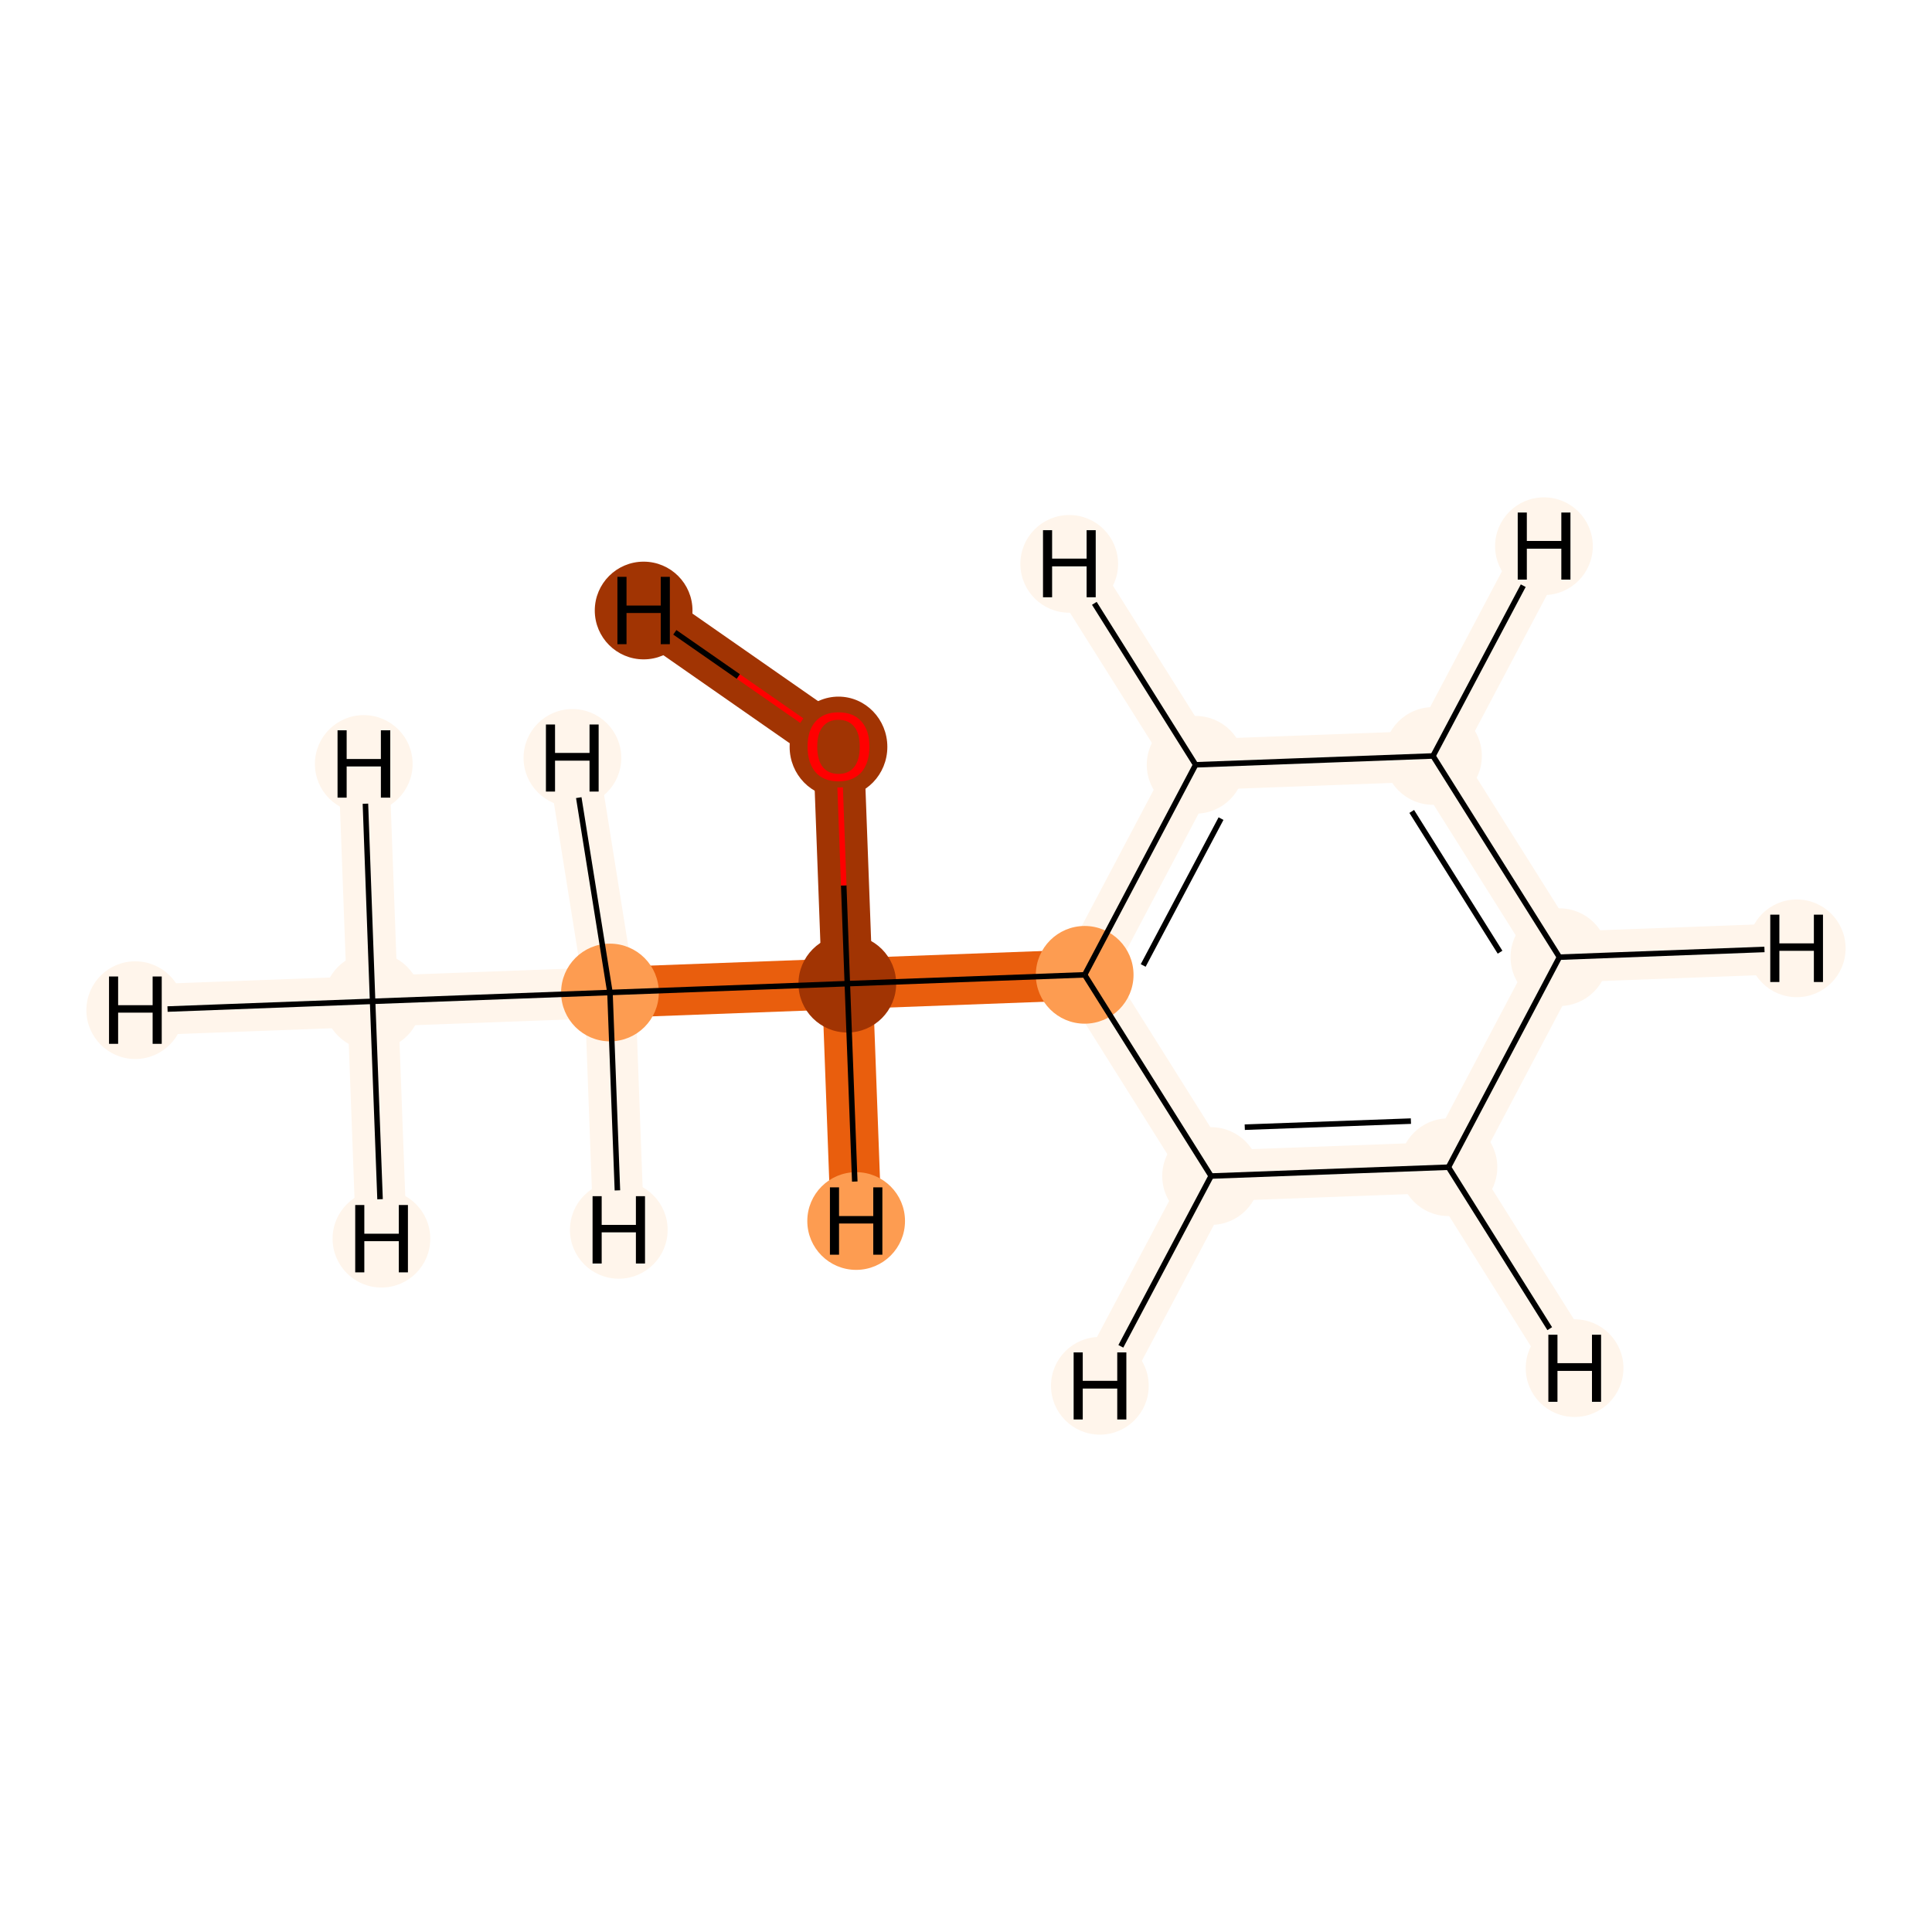 <?xml version='1.0' encoding='iso-8859-1'?>
<svg version='1.1' baseProfile='full'
              xmlns='http://www.w3.org/2000/svg'
                      xmlns:rdkit='http://www.rdkit.org/xml'
                      xmlns:xlink='http://www.w3.org/1999/xlink'
                  xml:space='preserve'
width='700px' height='700px' viewBox='0 0 700 700'>
<!-- END OF HEADER -->
<rect style='opacity:1.0;fill:#FFFFFF;stroke:none' width='700.0' height='700.0' x='0.0' y='0.0'> </rect>
<path d='M 135.0,362.8 L 221.0,359.6' style='fill:none;fill-rule:evenodd;stroke:#FFF5EB;stroke-width:18.4px;stroke-linecap:butt;stroke-linejoin:miter;stroke-opacity:1' />
<path d='M 135.0,362.8 L 49.0,366.0' style='fill:none;fill-rule:evenodd;stroke:#FFF5EB;stroke-width:18.4px;stroke-linecap:butt;stroke-linejoin:miter;stroke-opacity:1' />
<path d='M 135.0,362.8 L 138.2,448.8' style='fill:none;fill-rule:evenodd;stroke:#FFF5EB;stroke-width:18.4px;stroke-linecap:butt;stroke-linejoin:miter;stroke-opacity:1' />
<path d='M 135.0,362.8 L 131.8,276.8' style='fill:none;fill-rule:evenodd;stroke:#FFF5EB;stroke-width:18.4px;stroke-linecap:butt;stroke-linejoin:miter;stroke-opacity:1' />
<path d='M 221.0,359.6 L 307.0,356.4' style='fill:none;fill-rule:evenodd;stroke:#E95E0D;stroke-width:18.4px;stroke-linecap:butt;stroke-linejoin:miter;stroke-opacity:1' />
<path d='M 221.0,359.6 L 224.2,445.6' style='fill:none;fill-rule:evenodd;stroke:#FFF5EB;stroke-width:18.4px;stroke-linecap:butt;stroke-linejoin:miter;stroke-opacity:1' />
<path d='M 221.0,359.6 L 207.4,274.6' style='fill:none;fill-rule:evenodd;stroke:#FFF5EB;stroke-width:18.4px;stroke-linecap:butt;stroke-linejoin:miter;stroke-opacity:1' />
<path d='M 307.0,356.4 L 393.0,353.2' style='fill:none;fill-rule:evenodd;stroke:#E95E0D;stroke-width:18.4px;stroke-linecap:butt;stroke-linejoin:miter;stroke-opacity:1' />
<path d='M 307.0,356.4 L 303.8,270.4' style='fill:none;fill-rule:evenodd;stroke:#A13403;stroke-width:18.4px;stroke-linecap:butt;stroke-linejoin:miter;stroke-opacity:1' />
<path d='M 307.0,356.4 L 310.2,442.4' style='fill:none;fill-rule:evenodd;stroke:#E95E0D;stroke-width:18.4px;stroke-linecap:butt;stroke-linejoin:miter;stroke-opacity:1' />
<path d='M 393.0,353.2 L 433.2,277.1' style='fill:none;fill-rule:evenodd;stroke:#FFF5EB;stroke-width:18.4px;stroke-linecap:butt;stroke-linejoin:miter;stroke-opacity:1' />
<path d='M 393.0,353.2 L 438.8,426.1' style='fill:none;fill-rule:evenodd;stroke:#FFF5EB;stroke-width:18.4px;stroke-linecap:butt;stroke-linejoin:miter;stroke-opacity:1' />
<path d='M 433.2,277.1 L 519.2,273.9' style='fill:none;fill-rule:evenodd;stroke:#FFF5EB;stroke-width:18.4px;stroke-linecap:butt;stroke-linejoin:miter;stroke-opacity:1' />
<path d='M 433.2,277.1 L 387.4,204.3' style='fill:none;fill-rule:evenodd;stroke:#FFF5EB;stroke-width:18.4px;stroke-linecap:butt;stroke-linejoin:miter;stroke-opacity:1' />
<path d='M 519.2,273.9 L 565.0,346.8' style='fill:none;fill-rule:evenodd;stroke:#FFF5EB;stroke-width:18.4px;stroke-linecap:butt;stroke-linejoin:miter;stroke-opacity:1' />
<path d='M 519.2,273.9 L 559.4,197.9' style='fill:none;fill-rule:evenodd;stroke:#FFF5EB;stroke-width:18.4px;stroke-linecap:butt;stroke-linejoin:miter;stroke-opacity:1' />
<path d='M 565.0,346.8 L 524.8,422.9' style='fill:none;fill-rule:evenodd;stroke:#FFF5EB;stroke-width:18.4px;stroke-linecap:butt;stroke-linejoin:miter;stroke-opacity:1' />
<path d='M 565.0,346.8 L 651.0,343.6' style='fill:none;fill-rule:evenodd;stroke:#FFF5EB;stroke-width:18.4px;stroke-linecap:butt;stroke-linejoin:miter;stroke-opacity:1' />
<path d='M 524.8,422.9 L 438.8,426.1' style='fill:none;fill-rule:evenodd;stroke:#FFF5EB;stroke-width:18.4px;stroke-linecap:butt;stroke-linejoin:miter;stroke-opacity:1' />
<path d='M 524.8,422.9 L 570.5,495.7' style='fill:none;fill-rule:evenodd;stroke:#FFF5EB;stroke-width:18.4px;stroke-linecap:butt;stroke-linejoin:miter;stroke-opacity:1' />
<path d='M 438.8,426.1 L 398.5,502.1' style='fill:none;fill-rule:evenodd;stroke:#FFF5EB;stroke-width:18.4px;stroke-linecap:butt;stroke-linejoin:miter;stroke-opacity:1' />
<path d='M 303.8,270.4 L 233.2,221.2' style='fill:none;fill-rule:evenodd;stroke:#A13403;stroke-width:18.4px;stroke-linecap:butt;stroke-linejoin:miter;stroke-opacity:1' />
<ellipse cx='135.0' cy='362.8' rx='17.2' ry='17.2'  style='fill:#FFF5EB;fill-rule:evenodd;stroke:#FFF5EB;stroke-width:1.0px;stroke-linecap:butt;stroke-linejoin:miter;stroke-opacity:1' />
<ellipse cx='221.0' cy='359.6' rx='17.2' ry='17.2'  style='fill:#FD9C51;fill-rule:evenodd;stroke:#FD9C51;stroke-width:1.0px;stroke-linecap:butt;stroke-linejoin:miter;stroke-opacity:1' />
<ellipse cx='307.0' cy='356.4' rx='17.2' ry='17.2'  style='fill:#A13403;fill-rule:evenodd;stroke:#A13403;stroke-width:1.0px;stroke-linecap:butt;stroke-linejoin:miter;stroke-opacity:1' />
<ellipse cx='393.0' cy='353.2' rx='17.2' ry='17.2'  style='fill:#FD9C51;fill-rule:evenodd;stroke:#FD9C51;stroke-width:1.0px;stroke-linecap:butt;stroke-linejoin:miter;stroke-opacity:1' />
<ellipse cx='433.2' cy='277.1' rx='17.2' ry='17.2'  style='fill:#FFF5EB;fill-rule:evenodd;stroke:#FFF5EB;stroke-width:1.0px;stroke-linecap:butt;stroke-linejoin:miter;stroke-opacity:1' />
<ellipse cx='519.2' cy='273.9' rx='17.2' ry='17.2'  style='fill:#FFF5EB;fill-rule:evenodd;stroke:#FFF5EB;stroke-width:1.0px;stroke-linecap:butt;stroke-linejoin:miter;stroke-opacity:1' />
<ellipse cx='565.0' cy='346.8' rx='17.2' ry='17.2'  style='fill:#FFF5EB;fill-rule:evenodd;stroke:#FFF5EB;stroke-width:1.0px;stroke-linecap:butt;stroke-linejoin:miter;stroke-opacity:1' />
<ellipse cx='524.8' cy='422.9' rx='17.2' ry='17.2'  style='fill:#FFF5EB;fill-rule:evenodd;stroke:#FFF5EB;stroke-width:1.0px;stroke-linecap:butt;stroke-linejoin:miter;stroke-opacity:1' />
<ellipse cx='438.8' cy='426.1' rx='17.2' ry='17.2'  style='fill:#FFF5EB;fill-rule:evenodd;stroke:#FFF5EB;stroke-width:1.0px;stroke-linecap:butt;stroke-linejoin:miter;stroke-opacity:1' />
<ellipse cx='303.8' cy='270.6' rx='17.2' ry='17.7'  style='fill:#A13403;fill-rule:evenodd;stroke:#A13403;stroke-width:1.0px;stroke-linecap:butt;stroke-linejoin:miter;stroke-opacity:1' />
<ellipse cx='49.0' cy='366.0' rx='17.2' ry='17.2'  style='fill:#FFF5EB;fill-rule:evenodd;stroke:#FFF5EB;stroke-width:1.0px;stroke-linecap:butt;stroke-linejoin:miter;stroke-opacity:1' />
<ellipse cx='138.2' cy='448.8' rx='17.2' ry='17.2'  style='fill:#FFF5EB;fill-rule:evenodd;stroke:#FFF5EB;stroke-width:1.0px;stroke-linecap:butt;stroke-linejoin:miter;stroke-opacity:1' />
<ellipse cx='131.8' cy='276.8' rx='17.2' ry='17.2'  style='fill:#FFF5EB;fill-rule:evenodd;stroke:#FFF5EB;stroke-width:1.0px;stroke-linecap:butt;stroke-linejoin:miter;stroke-opacity:1' />
<ellipse cx='224.2' cy='445.6' rx='17.2' ry='17.2'  style='fill:#FFF5EB;fill-rule:evenodd;stroke:#FFF5EB;stroke-width:1.0px;stroke-linecap:butt;stroke-linejoin:miter;stroke-opacity:1' />
<ellipse cx='207.4' cy='274.6' rx='17.2' ry='17.2'  style='fill:#FFF5EB;fill-rule:evenodd;stroke:#FFF5EB;stroke-width:1.0px;stroke-linecap:butt;stroke-linejoin:miter;stroke-opacity:1' />
<ellipse cx='310.2' cy='442.4' rx='17.2' ry='17.2'  style='fill:#FD9C51;fill-rule:evenodd;stroke:#FD9C51;stroke-width:1.0px;stroke-linecap:butt;stroke-linejoin:miter;stroke-opacity:1' />
<ellipse cx='387.4' cy='204.3' rx='17.2' ry='17.2'  style='fill:#FFF5EB;fill-rule:evenodd;stroke:#FFF5EB;stroke-width:1.0px;stroke-linecap:butt;stroke-linejoin:miter;stroke-opacity:1' />
<ellipse cx='559.4' cy='197.9' rx='17.2' ry='17.2'  style='fill:#FFF5EB;fill-rule:evenodd;stroke:#FFF5EB;stroke-width:1.0px;stroke-linecap:butt;stroke-linejoin:miter;stroke-opacity:1' />
<ellipse cx='651.0' cy='343.6' rx='17.2' ry='17.2'  style='fill:#FFF5EB;fill-rule:evenodd;stroke:#FFF5EB;stroke-width:1.0px;stroke-linecap:butt;stroke-linejoin:miter;stroke-opacity:1' />
<ellipse cx='570.5' cy='495.7' rx='17.2' ry='17.2'  style='fill:#FFF5EB;fill-rule:evenodd;stroke:#FFF5EB;stroke-width:1.0px;stroke-linecap:butt;stroke-linejoin:miter;stroke-opacity:1' />
<ellipse cx='398.5' cy='502.1' rx='17.2' ry='17.2'  style='fill:#FFF5EB;fill-rule:evenodd;stroke:#FFF5EB;stroke-width:1.0px;stroke-linecap:butt;stroke-linejoin:miter;stroke-opacity:1' />
<ellipse cx='233.2' cy='221.2' rx='17.2' ry='17.2'  style='fill:#A13403;fill-rule:evenodd;stroke:#A13403;stroke-width:1.0px;stroke-linecap:butt;stroke-linejoin:miter;stroke-opacity:1' />
<path class='bond-0 atom-0 atom-1' d='M 135.0,362.8 L 221.0,359.6' style='fill:none;fill-rule:evenodd;stroke:#000000;stroke-width:2.0px;stroke-linecap:butt;stroke-linejoin:miter;stroke-opacity:1' />
<path class='bond-10 atom-0 atom-10' d='M 135.0,362.8 L 60.7,365.6' style='fill:none;fill-rule:evenodd;stroke:#000000;stroke-width:2.0px;stroke-linecap:butt;stroke-linejoin:miter;stroke-opacity:1' />
<path class='bond-11 atom-0 atom-11' d='M 135.0,362.8 L 137.7,434.5' style='fill:none;fill-rule:evenodd;stroke:#000000;stroke-width:2.0px;stroke-linecap:butt;stroke-linejoin:miter;stroke-opacity:1' />
<path class='bond-12 atom-0 atom-12' d='M 135.0,362.8 L 132.4,291.2' style='fill:none;fill-rule:evenodd;stroke:#000000;stroke-width:2.0px;stroke-linecap:butt;stroke-linejoin:miter;stroke-opacity:1' />
<path class='bond-1 atom-1 atom-2' d='M 221.0,359.6 L 307.0,356.4' style='fill:none;fill-rule:evenodd;stroke:#000000;stroke-width:2.0px;stroke-linecap:butt;stroke-linejoin:miter;stroke-opacity:1' />
<path class='bond-13 atom-1 atom-13' d='M 221.0,359.6 L 223.7,431.3' style='fill:none;fill-rule:evenodd;stroke:#000000;stroke-width:2.0px;stroke-linecap:butt;stroke-linejoin:miter;stroke-opacity:1' />
<path class='bond-14 atom-1 atom-14' d='M 221.0,359.6 L 209.7,289.0' style='fill:none;fill-rule:evenodd;stroke:#000000;stroke-width:2.0px;stroke-linecap:butt;stroke-linejoin:miter;stroke-opacity:1' />
<path class='bond-2 atom-2 atom-3' d='M 307.0,356.4 L 393.0,353.2' style='fill:none;fill-rule:evenodd;stroke:#000000;stroke-width:2.0px;stroke-linecap:butt;stroke-linejoin:miter;stroke-opacity:1' />
<path class='bond-8 atom-2 atom-9' d='M 307.0,356.4 L 305.7,320.8' style='fill:none;fill-rule:evenodd;stroke:#000000;stroke-width:2.0px;stroke-linecap:butt;stroke-linejoin:miter;stroke-opacity:1' />
<path class='bond-8 atom-2 atom-9' d='M 305.7,320.8 L 304.4,285.3' style='fill:none;fill-rule:evenodd;stroke:#FF0000;stroke-width:2.0px;stroke-linecap:butt;stroke-linejoin:miter;stroke-opacity:1' />
<path class='bond-15 atom-2 atom-15' d='M 307.0,356.4 L 309.7,428.1' style='fill:none;fill-rule:evenodd;stroke:#000000;stroke-width:2.0px;stroke-linecap:butt;stroke-linejoin:miter;stroke-opacity:1' />
<path class='bond-3 atom-3 atom-4' d='M 393.0,353.2 L 433.2,277.1' style='fill:none;fill-rule:evenodd;stroke:#000000;stroke-width:2.0px;stroke-linecap:butt;stroke-linejoin:miter;stroke-opacity:1' />
<path class='bond-3 atom-3 atom-4' d='M 414.2,349.8 L 442.4,296.6' style='fill:none;fill-rule:evenodd;stroke:#000000;stroke-width:2.0px;stroke-linecap:butt;stroke-linejoin:miter;stroke-opacity:1' />
<path class='bond-9 atom-8 atom-3' d='M 438.8,426.1 L 393.0,353.2' style='fill:none;fill-rule:evenodd;stroke:#000000;stroke-width:2.0px;stroke-linecap:butt;stroke-linejoin:miter;stroke-opacity:1' />
<path class='bond-4 atom-4 atom-5' d='M 433.2,277.1 L 519.2,273.9' style='fill:none;fill-rule:evenodd;stroke:#000000;stroke-width:2.0px;stroke-linecap:butt;stroke-linejoin:miter;stroke-opacity:1' />
<path class='bond-16 atom-4 atom-16' d='M 433.2,277.1 L 396.5,218.6' style='fill:none;fill-rule:evenodd;stroke:#000000;stroke-width:2.0px;stroke-linecap:butt;stroke-linejoin:miter;stroke-opacity:1' />
<path class='bond-5 atom-5 atom-6' d='M 519.2,273.9 L 565.0,346.8' style='fill:none;fill-rule:evenodd;stroke:#000000;stroke-width:2.0px;stroke-linecap:butt;stroke-linejoin:miter;stroke-opacity:1' />
<path class='bond-5 atom-5 atom-6' d='M 511.5,294.0 L 543.5,345.0' style='fill:none;fill-rule:evenodd;stroke:#000000;stroke-width:2.0px;stroke-linecap:butt;stroke-linejoin:miter;stroke-opacity:1' />
<path class='bond-17 atom-5 atom-17' d='M 519.2,273.9 L 551.9,212.2' style='fill:none;fill-rule:evenodd;stroke:#000000;stroke-width:2.0px;stroke-linecap:butt;stroke-linejoin:miter;stroke-opacity:1' />
<path class='bond-6 atom-6 atom-7' d='M 565.0,346.8 L 524.8,422.9' style='fill:none;fill-rule:evenodd;stroke:#000000;stroke-width:2.0px;stroke-linecap:butt;stroke-linejoin:miter;stroke-opacity:1' />
<path class='bond-18 atom-6 atom-18' d='M 565.0,346.8 L 639.3,344.0' style='fill:none;fill-rule:evenodd;stroke:#000000;stroke-width:2.0px;stroke-linecap:butt;stroke-linejoin:miter;stroke-opacity:1' />
<path class='bond-7 atom-7 atom-8' d='M 524.8,422.9 L 438.8,426.1' style='fill:none;fill-rule:evenodd;stroke:#000000;stroke-width:2.0px;stroke-linecap:butt;stroke-linejoin:miter;stroke-opacity:1' />
<path class='bond-7 atom-7 atom-8' d='M 511.2,406.2 L 451.0,408.4' style='fill:none;fill-rule:evenodd;stroke:#000000;stroke-width:2.0px;stroke-linecap:butt;stroke-linejoin:miter;stroke-opacity:1' />
<path class='bond-19 atom-7 atom-19' d='M 524.8,422.9 L 561.5,481.4' style='fill:none;fill-rule:evenodd;stroke:#000000;stroke-width:2.0px;stroke-linecap:butt;stroke-linejoin:miter;stroke-opacity:1' />
<path class='bond-20 atom-8 atom-20' d='M 438.8,426.1 L 406.1,487.8' style='fill:none;fill-rule:evenodd;stroke:#000000;stroke-width:2.0px;stroke-linecap:butt;stroke-linejoin:miter;stroke-opacity:1' />
<path class='bond-21 atom-9 atom-21' d='M 290.5,261.1 L 267.5,245.1' style='fill:none;fill-rule:evenodd;stroke:#FF0000;stroke-width:2.0px;stroke-linecap:butt;stroke-linejoin:miter;stroke-opacity:1' />
<path class='bond-21 atom-9 atom-21' d='M 267.5,245.1 L 244.5,229.1' style='fill:none;fill-rule:evenodd;stroke:#000000;stroke-width:2.0px;stroke-linecap:butt;stroke-linejoin:miter;stroke-opacity:1' />
<path  class='atom-9' d='M 292.6 270.5
Q 292.6 264.6, 295.5 261.4
Q 298.4 258.1, 303.8 258.1
Q 309.2 258.1, 312.1 261.4
Q 315.0 264.6, 315.0 270.5
Q 315.0 276.4, 312.1 279.8
Q 309.1 283.1, 303.8 283.1
Q 298.4 283.1, 295.5 279.8
Q 292.6 276.4, 292.6 270.5
M 303.8 280.4
Q 307.5 280.4, 309.5 277.9
Q 311.5 275.4, 311.5 270.5
Q 311.5 265.7, 309.5 263.3
Q 307.5 260.8, 303.8 260.8
Q 300.1 260.8, 298.1 263.3
Q 296.1 265.7, 296.1 270.5
Q 296.1 275.4, 298.1 277.9
Q 300.1 280.4, 303.8 280.4
' fill='#FF0000'/>
<path  class='atom-10' d='M 39.5 353.8
L 42.8 353.8
L 42.8 364.2
L 55.3 364.2
L 55.3 353.8
L 58.6 353.8
L 58.6 378.2
L 55.3 378.2
L 55.3 366.9
L 42.8 366.9
L 42.8 378.2
L 39.5 378.2
L 39.5 353.8
' fill='#000000'/>
<path  class='atom-11' d='M 128.7 436.6
L 132.0 436.6
L 132.0 447.0
L 144.5 447.0
L 144.5 436.6
L 147.8 436.6
L 147.8 461.0
L 144.5 461.0
L 144.5 449.7
L 132.0 449.7
L 132.0 461.0
L 128.7 461.0
L 128.7 436.6
' fill='#000000'/>
<path  class='atom-12' d='M 122.3 264.6
L 125.6 264.6
L 125.6 275.0
L 138.0 275.0
L 138.0 264.6
L 141.4 264.6
L 141.4 289.0
L 138.0 289.0
L 138.0 277.7
L 125.6 277.7
L 125.6 289.0
L 122.3 289.0
L 122.3 264.6
' fill='#000000'/>
<path  class='atom-13' d='M 214.7 433.4
L 218.0 433.4
L 218.0 443.8
L 230.4 443.8
L 230.4 433.4
L 233.7 433.4
L 233.7 457.8
L 230.4 457.8
L 230.4 446.5
L 218.0 446.5
L 218.0 457.8
L 214.7 457.8
L 214.7 433.4
' fill='#000000'/>
<path  class='atom-14' d='M 197.8 262.5
L 201.1 262.5
L 201.1 272.8
L 213.6 272.8
L 213.6 262.5
L 216.9 262.5
L 216.9 286.8
L 213.6 286.8
L 213.6 275.6
L 201.1 275.6
L 201.1 286.8
L 197.8 286.8
L 197.8 262.5
' fill='#000000'/>
<path  class='atom-15' d='M 300.7 430.2
L 304.0 430.2
L 304.0 440.6
L 316.4 440.6
L 316.4 430.2
L 319.7 430.2
L 319.7 454.6
L 316.4 454.6
L 316.4 443.3
L 304.0 443.3
L 304.0 454.6
L 300.7 454.6
L 300.7 430.2
' fill='#000000'/>
<path  class='atom-16' d='M 377.9 192.1
L 381.2 192.1
L 381.2 202.4
L 393.7 202.4
L 393.7 192.1
L 397.0 192.1
L 397.0 216.4
L 393.7 216.4
L 393.7 205.2
L 381.2 205.2
L 381.2 216.4
L 377.9 216.4
L 377.9 192.1
' fill='#000000'/>
<path  class='atom-17' d='M 549.9 185.7
L 553.2 185.7
L 553.2 196.0
L 565.7 196.0
L 565.7 185.7
L 569.0 185.7
L 569.0 210.0
L 565.7 210.0
L 565.7 198.8
L 553.2 198.8
L 553.2 210.0
L 549.9 210.0
L 549.9 185.7
' fill='#000000'/>
<path  class='atom-18' d='M 641.4 331.4
L 644.7 331.4
L 644.7 341.8
L 657.2 341.8
L 657.2 331.4
L 660.5 331.4
L 660.5 355.8
L 657.2 355.8
L 657.2 344.5
L 644.7 344.5
L 644.7 355.8
L 641.4 355.8
L 641.4 331.4
' fill='#000000'/>
<path  class='atom-19' d='M 561.0 483.6
L 564.3 483.6
L 564.3 493.9
L 576.8 493.9
L 576.8 483.6
L 580.1 483.6
L 580.1 507.9
L 576.8 507.9
L 576.8 496.7
L 564.3 496.7
L 564.3 507.9
L 561.0 507.9
L 561.0 483.6
' fill='#000000'/>
<path  class='atom-20' d='M 389.0 490.0
L 392.3 490.0
L 392.3 500.3
L 404.8 500.3
L 404.8 490.0
L 408.1 490.0
L 408.1 514.3
L 404.8 514.3
L 404.8 503.1
L 392.3 503.1
L 392.3 514.3
L 389.0 514.3
L 389.0 490.0
' fill='#000000'/>
<path  class='atom-21' d='M 223.7 209.0
L 227.0 209.0
L 227.0 219.4
L 239.4 219.4
L 239.4 209.0
L 242.7 209.0
L 242.7 233.4
L 239.4 233.4
L 239.4 222.1
L 227.0 222.1
L 227.0 233.4
L 223.7 233.4
L 223.7 209.0
' fill='#000000'/>
</svg>
